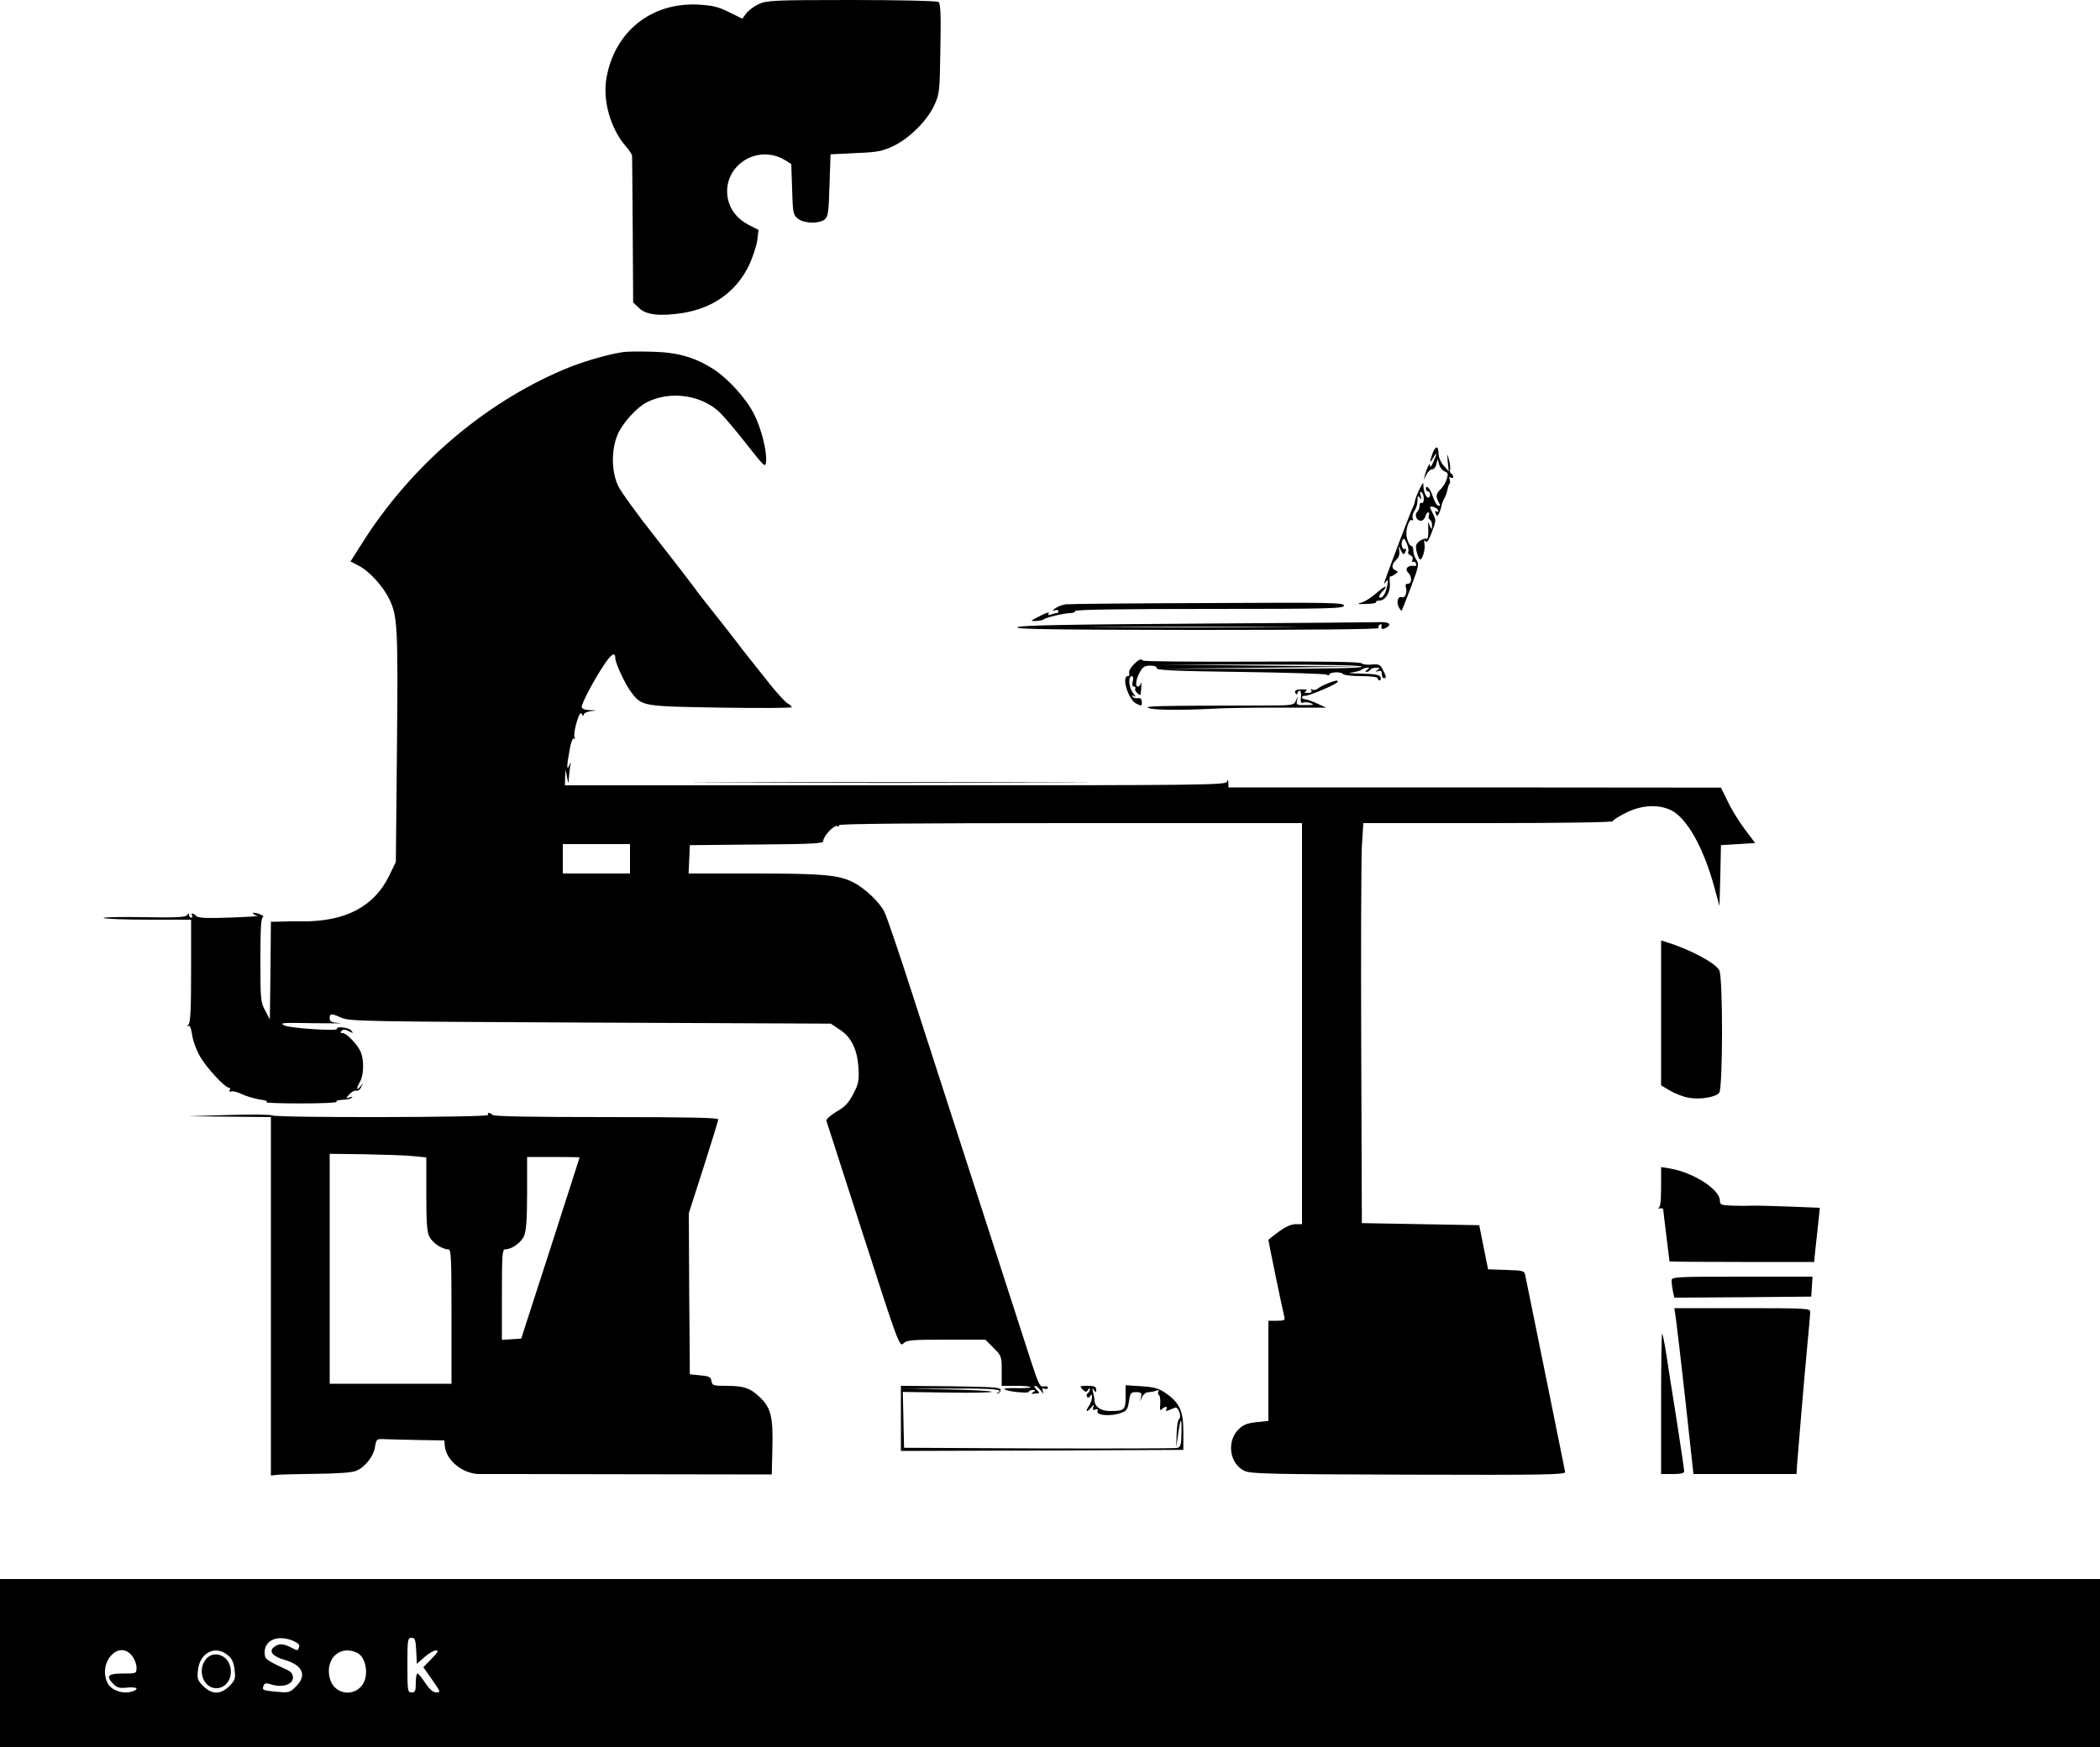 <?xml version="1.0" standalone="no"?>
<!DOCTYPE svg PUBLIC "-//W3C//DTD SVG 20010904//EN"
 "http://www.w3.org/TR/2001/REC-SVG-20010904/DTD/svg10.dtd">
<svg version="1.0" xmlns="http://www.w3.org/2000/svg"
 width="1000pt" height="832pt" viewBox="0 0 1000 832"
 preserveAspectRatio="xMidYMid meet">
<g transform="translate(0,832) scale(0.1,-0.1)"
fill="#000000" stroke="none">
<path d="M3614 8301 c-22 -10 -49 -30 -60 -44 l-19 -26 -63 31 c-52 26 -79 32
-146 36 -224 12 -399 -128 -438 -349 -19 -108 19 -242 93 -327 16 -18 29 -38
29 -45 0 -7 2 -166 3 -354 l2 -343 27 -26 c33 -34 100 -41 207 -25 146 23 255
101 316 224 19 40 37 95 41 122 l6 50 -49 25 c-54 29 -88 73 -98 129 -25 150
140 258 272 179 l31 -19 4 -120 c3 -113 5 -122 27 -140 28 -23 98 -26 127 -5
17 13 20 31 24 163 l5 148 120 6 c105 4 127 9 180 34 76 37 158 118 193 192
26 56 27 64 30 272 3 169 1 216 -10 222 -7 5 -193 9 -413 9 -368 0 -403 -2
-441 -19z"/>
<path d="M2965 6643 c-78 -12 -199 -48 -283 -84 -383 -163 -729 -462 -959
-828 l-54 -85 37 -19 c53 -27 119 -99 150 -165 37 -79 40 -134 34 -732 l-5
-515 -32 -66 c-72 -147 -208 -218 -413 -217 -30 1 -76 0 -102 -1 l-48 -1 -2
-232 -3 -233 -22 42 c-22 40 -23 54 -23 242 0 148 3 200 12 203 7 3 -2 10 -20
16 -18 6 -30 7 -27 2 4 -6 14 -11 23 -12 9 -1 -50 -5 -133 -8 -113 -4 -153 -2
-161 8 -13 14 -28 16 -19 2 3 -5 1 -10 -4 -10 -6 0 -11 6 -11 13 0 9 -2 9 -9
-1 -6 -10 -51 -13 -209 -10 -110 2 -195 0 -189 -4 7 -4 103 -8 215 -8 l202 0
0 -243 c0 -181 -3 -246 -12 -256 -8 -9 -9 -12 -1 -7 7 4 13 -10 18 -42 3 -27
20 -72 36 -101 32 -56 120 -151 139 -151 6 0 8 -5 4 -11 -4 -7 -1 -10 7 -7 8
3 30 -3 49 -12 20 -10 58 -21 85 -26 31 -4 43 -9 33 -13 -10 -3 63 -6 161 -6
99 0 177 3 174 8 -4 6 4 8 49 11 9 1 20 5 24 9 5 4 0 5 -11 1 -20 -7 -20 -7
-1 15 11 12 26 19 33 17 7 -3 18 5 23 17 11 21 11 21 -4 3 -20 -25 -20 -10 -1
24 17 30 19 98 4 137 -13 35 -68 93 -88 93 -11 0 -12 3 -4 11 8 8 17 7 34 -2
22 -11 23 -11 11 4 -12 14 -75 21 -67 7 7 -12 -222 3 -250 16 -27 13 -13 14
140 11 94 -1 149 -1 123 1 -40 2 -48 6 -48 23 0 23 7 24 56 2 36 -17 121 -18
1185 -23 l1145 -5 42 -28 c56 -36 84 -94 90 -182 3 -62 1 -76 -25 -125 -22
-43 -40 -62 -81 -85 -28 -17 -49 -36 -47 -42 2 -7 82 -253 176 -546 167 -519
173 -533 191 -515 16 16 37 18 204 18 l186 0 39 -39 c38 -38 39 -40 39 -110
l0 -71 72 0 c39 0 68 -3 65 -7 -4 -3 -35 -5 -70 -4 -34 1 -58 -1 -54 -5 11
-11 117 -22 117 -12 0 4 8 8 18 8 14 0 15 -2 2 -10 -12 -7 -10 -9 8 -7 26 2
26 1 6 21 -8 9 -11 16 -5 16 5 0 17 -10 27 -22 13 -18 15 -19 10 -4 -5 13 -2
17 9 12 8 -3 15 0 15 5 0 6 -9 9 -20 6 -17 -4 -24 9 -59 116 -74 229 -459
1421 -570 1764 -61 189 -119 360 -130 381 -23 46 -94 113 -148 140 -68 35
-145 42 -470 42 l-314 0 3 68 3 67 318 3 c265 2 317 5 317 16 0 23 51 78 67
72 8 -3 11 -1 8 4 -4 7 373 10 1099 10 l1106 0 0 -955 0 -955 -31 0 c-20 0
-49 -13 -80 -36 -27 -20 -49 -37 -49 -39 0 -8 71 -351 76 -367 4 -15 -1 -18
-35 -18 l-41 0 0 -239 0 -238 -57 -6 c-45 -5 -63 -12 -86 -35 -57 -58 -42
-163 29 -197 31 -14 113 -16 783 -18 660 -2 747 0 744 13 -2 12 -162 800 -189
932 -5 27 -7 27 -92 30 l-86 3 -21 105 -21 105 -279 5 -280 5 -3 840 c-2 462
0 891 3 953 l7 112 594 0 c356 0 594 4 594 9 0 5 28 23 62 40 76 38 157 42
218 11 74 -38 153 -179 204 -367 l24 -88 4 145 3 145 82 5 81 5 -49 65 c-27
36 -64 95 -81 132 l-33 67 -1172 1 -1173 0 -1 23 c-1 16 -2 18 -6 5 -4 -17
-88 -18 -1579 -18 l-1574 0 1 38 2 37 7 -35 c7 -35 7 -35 9 -5 1 17 4 41 6 55
5 22 4 22 -4 5 -13 -28 -13 -4 1 71 6 37 15 61 21 57 6 -3 7 -1 3 6 -4 6 0 37
9 68 12 41 19 53 26 42 5 -9 9 -10 9 -2 0 6 15 14 33 16 31 4 31 4 -5 5 -23 1
-38 7 -38 15 0 18 55 123 102 194 37 58 58 72 58 38 0 -23 48 -126 76 -162 51
-67 53 -67 427 -73 185 -3 337 -2 337 2 0 4 -8 12 -18 17 -11 6 -45 43 -78 83
-98 123 -138 173 -164 208 -14 18 -61 79 -105 134 -45 56 -92 117 -105 136
-14 19 -94 123 -178 230 -85 107 -165 218 -178 245 -34 71 -34 179 0 252 25
53 91 125 136 147 107 55 252 37 341 -42 19 -17 77 -84 129 -151 94 -119 95
-120 98 -87 4 49 -23 157 -58 225 -36 72 -123 168 -191 212 -91 58 -171 81
-294 84 -60 2 -123 1 -140 -2z m35 -2413 l0 -70 -160 0 -160 0 0 70 0 70 160
0 160 0 0 -70z"/>
<path d="M6821 6159 c-15 -43 -13 -49 4 -19 19 33 19 21 0 -21 -8 -19 -15 -27
-15 -19 -1 13 -2 13 -9 0 -5 -8 -11 -26 -15 -40 l-6 -25 13 25 c6 14 19 25 27
25 8 0 17 11 20 25 l6 25 7 -27 c4 -15 16 -29 26 -33 16 -5 18 -11 11 -34 -4
-16 -17 -38 -29 -50 -24 -24 -25 -34 -10 -63 9 -16 8 -19 -3 -16 -7 2 -19 23
-26 46 -13 38 -32 57 -32 32 0 -5 5 -10 10 -10 6 0 10 -7 10 -15 0 -8 -4 -15
-9 -15 -12 0 -25 38 -23 65 2 22 -37 -58 -41 -84 -1 -9 -6 -21 -9 -27 -6 -9
-114 -293 -133 -349 -6 -17 -5 -18 5 -5 9 12 11 8 6 -19 -7 -38 -24 -64 -37
-56 -4 3 1 15 12 26 36 36 13 31 -27 -6 -22 -19 -52 -39 -69 -44 -26 -8 -23
-9 21 -7 29 0 50 4 47 9 -2 4 5 7 16 7 29 0 54 43 49 84 -2 19 -1 33 2 31 3
-2 13 3 23 10 15 11 16 13 2 19 -20 7 -19 29 4 50 12 11 17 26 14 44 -3 25 -3
26 6 5 12 -27 17 -28 25 -7 3 8 2 13 -3 10 -13 -8 -22 23 -13 41 7 12 11 8 21
-15 7 -17 10 -35 7 -40 -3 -6 1 -13 10 -16 9 -4 14 -13 10 -22 -3 -8 -2 -13 3
-10 5 3 11 0 14 -8 4 -9 0 -13 -11 -11 -28 4 -44 -14 -27 -32 20 -19 19 -53
-1 -53 -10 0 -13 -6 -9 -19 7 -25 -4 -51 -20 -45 -18 7 -27 -24 -14 -48 6 -11
12 -18 14 -16 1 1 21 52 44 112 37 99 39 110 26 129 -8 12 -15 32 -15 44 0 13
-4 23 -9 23 -10 0 -25 36 -24 60 0 33 16 70 26 63 6 -4 8 0 4 9 -3 9 1 24 8
35 8 10 15 32 15 48 0 24 2 27 11 15 8 -12 9 -10 4 9 -5 16 -4 21 4 17 6 -4
11 -18 11 -32 0 -14 -4 -22 -10 -19 -5 3 -10 -2 -10 -12 0 -11 -5 -24 -11 -30
-15 -15 -4 -43 17 -43 9 0 18 9 21 20 3 11 9 20 14 20 5 0 6 -6 3 -14 -3 -8
-1 -17 5 -21 6 -3 11 -16 10 -28 0 -21 -1 -21 -10 -2 l-9 20 1 -20 c2 -42 -1
-66 -9 -61 -5 3 -19 -2 -31 -10 -18 -13 -21 -22 -16 -47 4 -18 11 -36 15 -40
11 -12 29 47 23 75 -3 16 -2 19 5 10 6 -9 15 3 30 43 20 52 21 59 7 85 -8 16
-15 31 -15 34 0 10 34 -2 38 -14 3 -7 0 -10 -7 -6 -7 5 -9 1 -4 -10 5 -14 7
-14 14 -1 5 8 10 23 12 33 2 11 8 29 15 41 7 12 13 31 15 42 2 11 6 23 9 27 4
3 4 13 1 22 -4 10 -2 13 5 8 7 -4 12 -3 12 3 0 5 -4 12 -10 16 -5 3 -7 11 -5
18 2 7 0 28 -5 47 -9 34 -9 34 -6 -10 l5 -45 -25 28 c-14 16 -24 41 -24 58 0
38 -15 37 -29 -2z"/>
<path d="M5075 5442 c-16 -2 -38 -11 -50 -19 -15 -12 -16 -14 -2 -10 9 4 17 2
17 -3 0 -6 -4 -10 -9 -10 -5 0 -17 -3 -27 -7 -12 -4 -15 -3 -10 6 5 7 -12 3
-35 -9 -56 -29 -57 -29 -23 -27 16 1 31 4 34 7 8 9 98 30 125 30 14 0 25 5 25
10 0 7 220 10 640 10 575 0 640 2 640 16 0 14 -64 15 -647 12 -357 -1 -661 -4
-678 -6z"/>
<path d="M5694 5350 c-623 -4 -834 -8 -849 -17 -16 -10 166 -12 853 -13 543 0
871 3 867 9 -3 5 -1 13 5 16 6 4 10 3 9 -2 -3 -20 2 -23 21 -13 31 17 15 29
-34 27 -24 -1 -417 -4 -872 -7z m389 -17 c-222 -2 -584 -2 -805 0 -222 1 -41
2 402 2 443 0 624 -1 403 -2z"/>
<path d="M5397 5154 c-14 -14 -23 -32 -20 -40 3 -8 0 -14 -6 -14 -32 0 1 -110
38 -130 27 -14 30 -13 28 9 -1 13 -7 18 -19 16 -10 -2 -21 1 -24 7 -5 7 -2 8
7 3 9 -6 8 -2 -3 11 -23 26 -28 84 -8 84 6 0 8 -11 4 -25 -4 -16 -2 -25 6 -25
6 0 9 -4 6 -9 -3 -5 1 -14 9 -21 8 -7 15 -11 16 -9 4 22 6 70 2 57 -2 -10 -9
-18 -14 -18 -15 0 -10 36 9 69 13 25 24 31 50 31 20 0 31 -5 30 -12 -2 -10 84
-14 397 -18 220 -3 406 -9 413 -13 6 -5 12 -4 12 0 0 13 58 15 65 3 3 -5 42
-10 86 -10 46 0 79 -4 79 -10 0 -5 4 -10 10 -10 5 0 7 7 4 15 -5 12 -26 15
-93 17 -47 1 -68 3 -46 5 22 3 44 9 50 14 5 5 16 9 25 9 13 0 13 -1 0 -10 -9
-6 -10 -10 -3 -10 6 0 15 5 18 10 3 6 16 10 28 10 18 0 20 -2 7 -11 -13 -9
-12 -10 3 -5 12 4 17 0 17 -14 0 -11 5 -20 10 -20 13 0 13 6 -5 40 -13 26 -19
28 -55 25 -22 -2 -42 1 -46 6 -4 7 -188 10 -520 8 -283 -1 -517 1 -521 5 -11
10 -19 7 -46 -20z m1088 -9 c0 -7 -168 -10 -485 -10 l-485 0 485 5 485 5 -485
5 -485 5 485 0 c317 0 485 -3 485 -10z"/>
<path d="M6324 5066 c-17 -6 -38 -17 -47 -24 -9 -8 -22 -10 -28 -6 -8 4 -9 3
-5 -4 5 -8 -1 -12 -16 -12 -17 0 -19 3 -9 9 9 6 2 8 -22 8 -26 -1 -33 -5 -29
-16 4 -10 7 -11 10 -3 8 25 21 11 17 -19 -3 -23 0 -29 11 -25 8 3 24 2 36 -3
18 -7 13 -9 -23 -9 -43 -1 -47 1 -43 21 l5 22 -10 -22 c-10 -22 -14 -23 -163
-23 -505 -1 -563 -2 -538 -12 24 -10 158 -11 310 -3 41 3 179 5 305 5 l230 0
-44 20 c-24 11 -49 20 -57 20 -8 0 -14 4 -14 9 0 5 6 8 13 7 17 -2 157 57 157
67 0 9 -6 8 -46 -7z"/>
<path d="M3478 4593 c419 -2 1105 -2 1525 0 419 1 76 2 -763 2 -839 0 -1182
-1 -762 -2z"/>
<path d="M7910 3496 l0 -345 44 -26 c24 -14 64 -29 87 -33 55 -10 130 3 146
24 17 24 18 550 0 583 -18 35 -140 100 -254 135 l-23 7 0 -345z"/>
<path d="M1090 3010 l-195 -6 198 -2 197 -2 0 -854 0 -853 28 3 c15 2 99 4
187 5 101 1 171 6 190 14 43 17 84 69 91 115 6 37 7 38 48 36 22 -1 95 -3 161
-4 l121 -2 2 -26 c6 -70 89 -136 169 -134 21 0 342 0 713 -1 l675 -1 3 123 c4
149 -7 194 -57 242 -47 46 -77 57 -161 57 -64 0 -69 2 -72 23 -3 19 -11 23
-53 27 l-50 5 -3 383 -2 384 70 218 c38 119 70 222 70 229 0 8 -139 11 -532
11 -352 0 -535 3 -542 10 -13 13 -29 13 -21 0 7 -12 -1012 -14 -1029 -2 -6 4
-99 5 -206 2z m878 -196 l62 -6 0 -174 c0 -137 3 -181 15 -204 15 -30 61 -60
90 -60 13 0 15 -38 15 -320 l0 -320 -290 0 -290 0 0 548 0 547 167 -2 c93 -2
196 -5 231 -9z m792 -6 c0 -2 -63 -196 -139 -433 l-139 -430 -46 -3 -46 -3 0
215 c0 188 2 216 15 216 32 0 77 32 91 65 10 25 14 80 14 205 l0 170 125 0
c69 0 125 -1 125 -2z"/>
<path d="M7910 2667 c0 -68 -4 -97 -12 -100 -7 -2 -5 -3 5 -2 9 2 17 0 17 -4
0 -4 7 -61 15 -126 8 -66 15 -121 15 -122 0 -2 155 -3 344 -3 l345 0 5 53 c3
28 9 86 14 129 l8 76 -151 6 c-82 3 -161 5 -175 4 -14 -1 -53 -1 -87 0 -57 2
-63 4 -63 24 0 53 -126 134 -237 153 l-43 7 0 -95z"/>
<path d="M7960 2221 c0 -10 3 -33 6 -50 l7 -31 326 2 326 3 3 48 3 47 -335 0
c-322 0 -336 -1 -336 -19z"/>
<path d="M7980 2043 c4 -27 25 -204 46 -395 l38 -348 246 0 245 0 2 38 c5 66
33 402 48 561 8 85 15 162 15 173 0 17 -16 18 -324 18 l-323 0 7 -47z"/>
<path d="M7910 1637 l0 -337 55 0 c39 0 55 4 55 13 0 8 -16 115 -35 238 -20
123 -42 266 -50 318 -8 52 -17 96 -20 99 -3 3 -5 -146 -5 -331z"/>
<path d="M4290 1565 l0 -155 673 2 672 3 0 85 c0 100 -17 138 -82 184 -35 24
-55 30 -117 34 l-76 5 0 -56 c0 -62 -6 -67 -74 -67 -44 0 -73 20 -74 50 0 8
-4 26 -7 40 -5 19 -4 22 4 10 9 -13 11 -13 11 3 0 13 -9 17 -41 17 -38 0 -39
-1 -24 -17 14 -14 18 -14 26 -2 5 9 9 10 9 2 0 -6 -5 -15 -10 -18 -6 -4 -7
-11 -4 -17 4 -6 10 -5 15 3 7 11 9 9 9 -6 0 -11 -7 -31 -16 -43 -18 -26 -8
-30 13 -4 13 15 14 15 9 0 -4 -12 -1 -15 11 -11 10 4 14 2 10 -4 -14 -23 58
-31 111 -12 27 9 32 17 38 55 6 40 9 44 34 44 24 0 27 -4 24 -22 l-5 -23 10
23 c6 12 19 22 30 22 11 0 27 3 37 7 11 4 15 3 10 -5 -3 -6 -2 -13 3 -16 5 -3
7 -22 6 -42 -3 -28 -1 -34 8 -25 15 15 30 14 21 -1 -5 -8 -2 -9 9 -5 10 4 24
10 32 13 16 7 34 -44 19 -55 -5 -3 -10 -35 -11 -71 l-2 -65 9 64 c12 84 18 87
16 6 -1 -57 -4 -66 -21 -71 -11 -2 -308 -3 -660 -2 l-640 3 -3 133 -3 133 215
-3 c118 -2 212 0 208 4 -4 4 -100 9 -212 11 l-205 3 228 1 c202 1 251 -4 217
-20 -6 -3 -5 -4 2 -3 7 2 13 9 13 17 0 12 -41 14 -237 17 l-238 2 0 -155z"/>
<path d="M0 400 l0 -400 5000 0 5000 0 0 400 0 400 -5000 0 -5000 0 0 -400z
m1395 106 c25 -11 33 -19 29 -30 -7 -19 -5 -19 -40 -1 -36 18 -55 19 -78 2
-28 -21 -9 -45 49 -62 87 -25 108 -74 54 -127 -29 -29 -33 -30 -90 -25 -68 6
-72 8 -64 29 5 13 12 14 40 5 50 -15 100 1 100 33 0 16 -8 28 -25 36 -87 40
-105 51 -108 67 -14 70 53 106 133 73z m587 -48 l3 -62 36 32 c20 18 45 32 55
32 14 0 9 -9 -21 -40 l-39 -40 42 -60 c40 -57 41 -60 20 -60 -16 0 -32 14 -53
45 -16 25 -33 45 -37 45 -5 0 -8 -20 -8 -45 0 -38 -3 -45 -20 -45 -19 0 -20 7
-20 130 0 122 1 130 20 130 16 0 19 -8 22 -62z m-1353 -24 c12 -15 21 -40 21
-55 0 -29 0 -29 -65 -29 -72 0 -83 -12 -44 -51 17 -17 30 -20 65 -16 43 4 59
-5 28 -17 -45 -17 -106 3 -123 41 -45 98 56 206 118 127z m456 3 c20 -16 28
-35 32 -69 5 -42 3 -50 -25 -78 -41 -41 -83 -41 -124 0 -28 28 -30 36 -25 78
9 82 84 119 142 69z m622 8 c30 -21 44 -75 32 -120 -25 -88 -143 -88 -168 0
-20 72 20 135 84 135 17 0 40 -7 52 -15z"/>
<path d="M986 424 c-50 -50 -21 -144 44 -144 48 0 80 50 66 104 -13 53 -75 75
-110 40z"/>
</g>
</svg>
